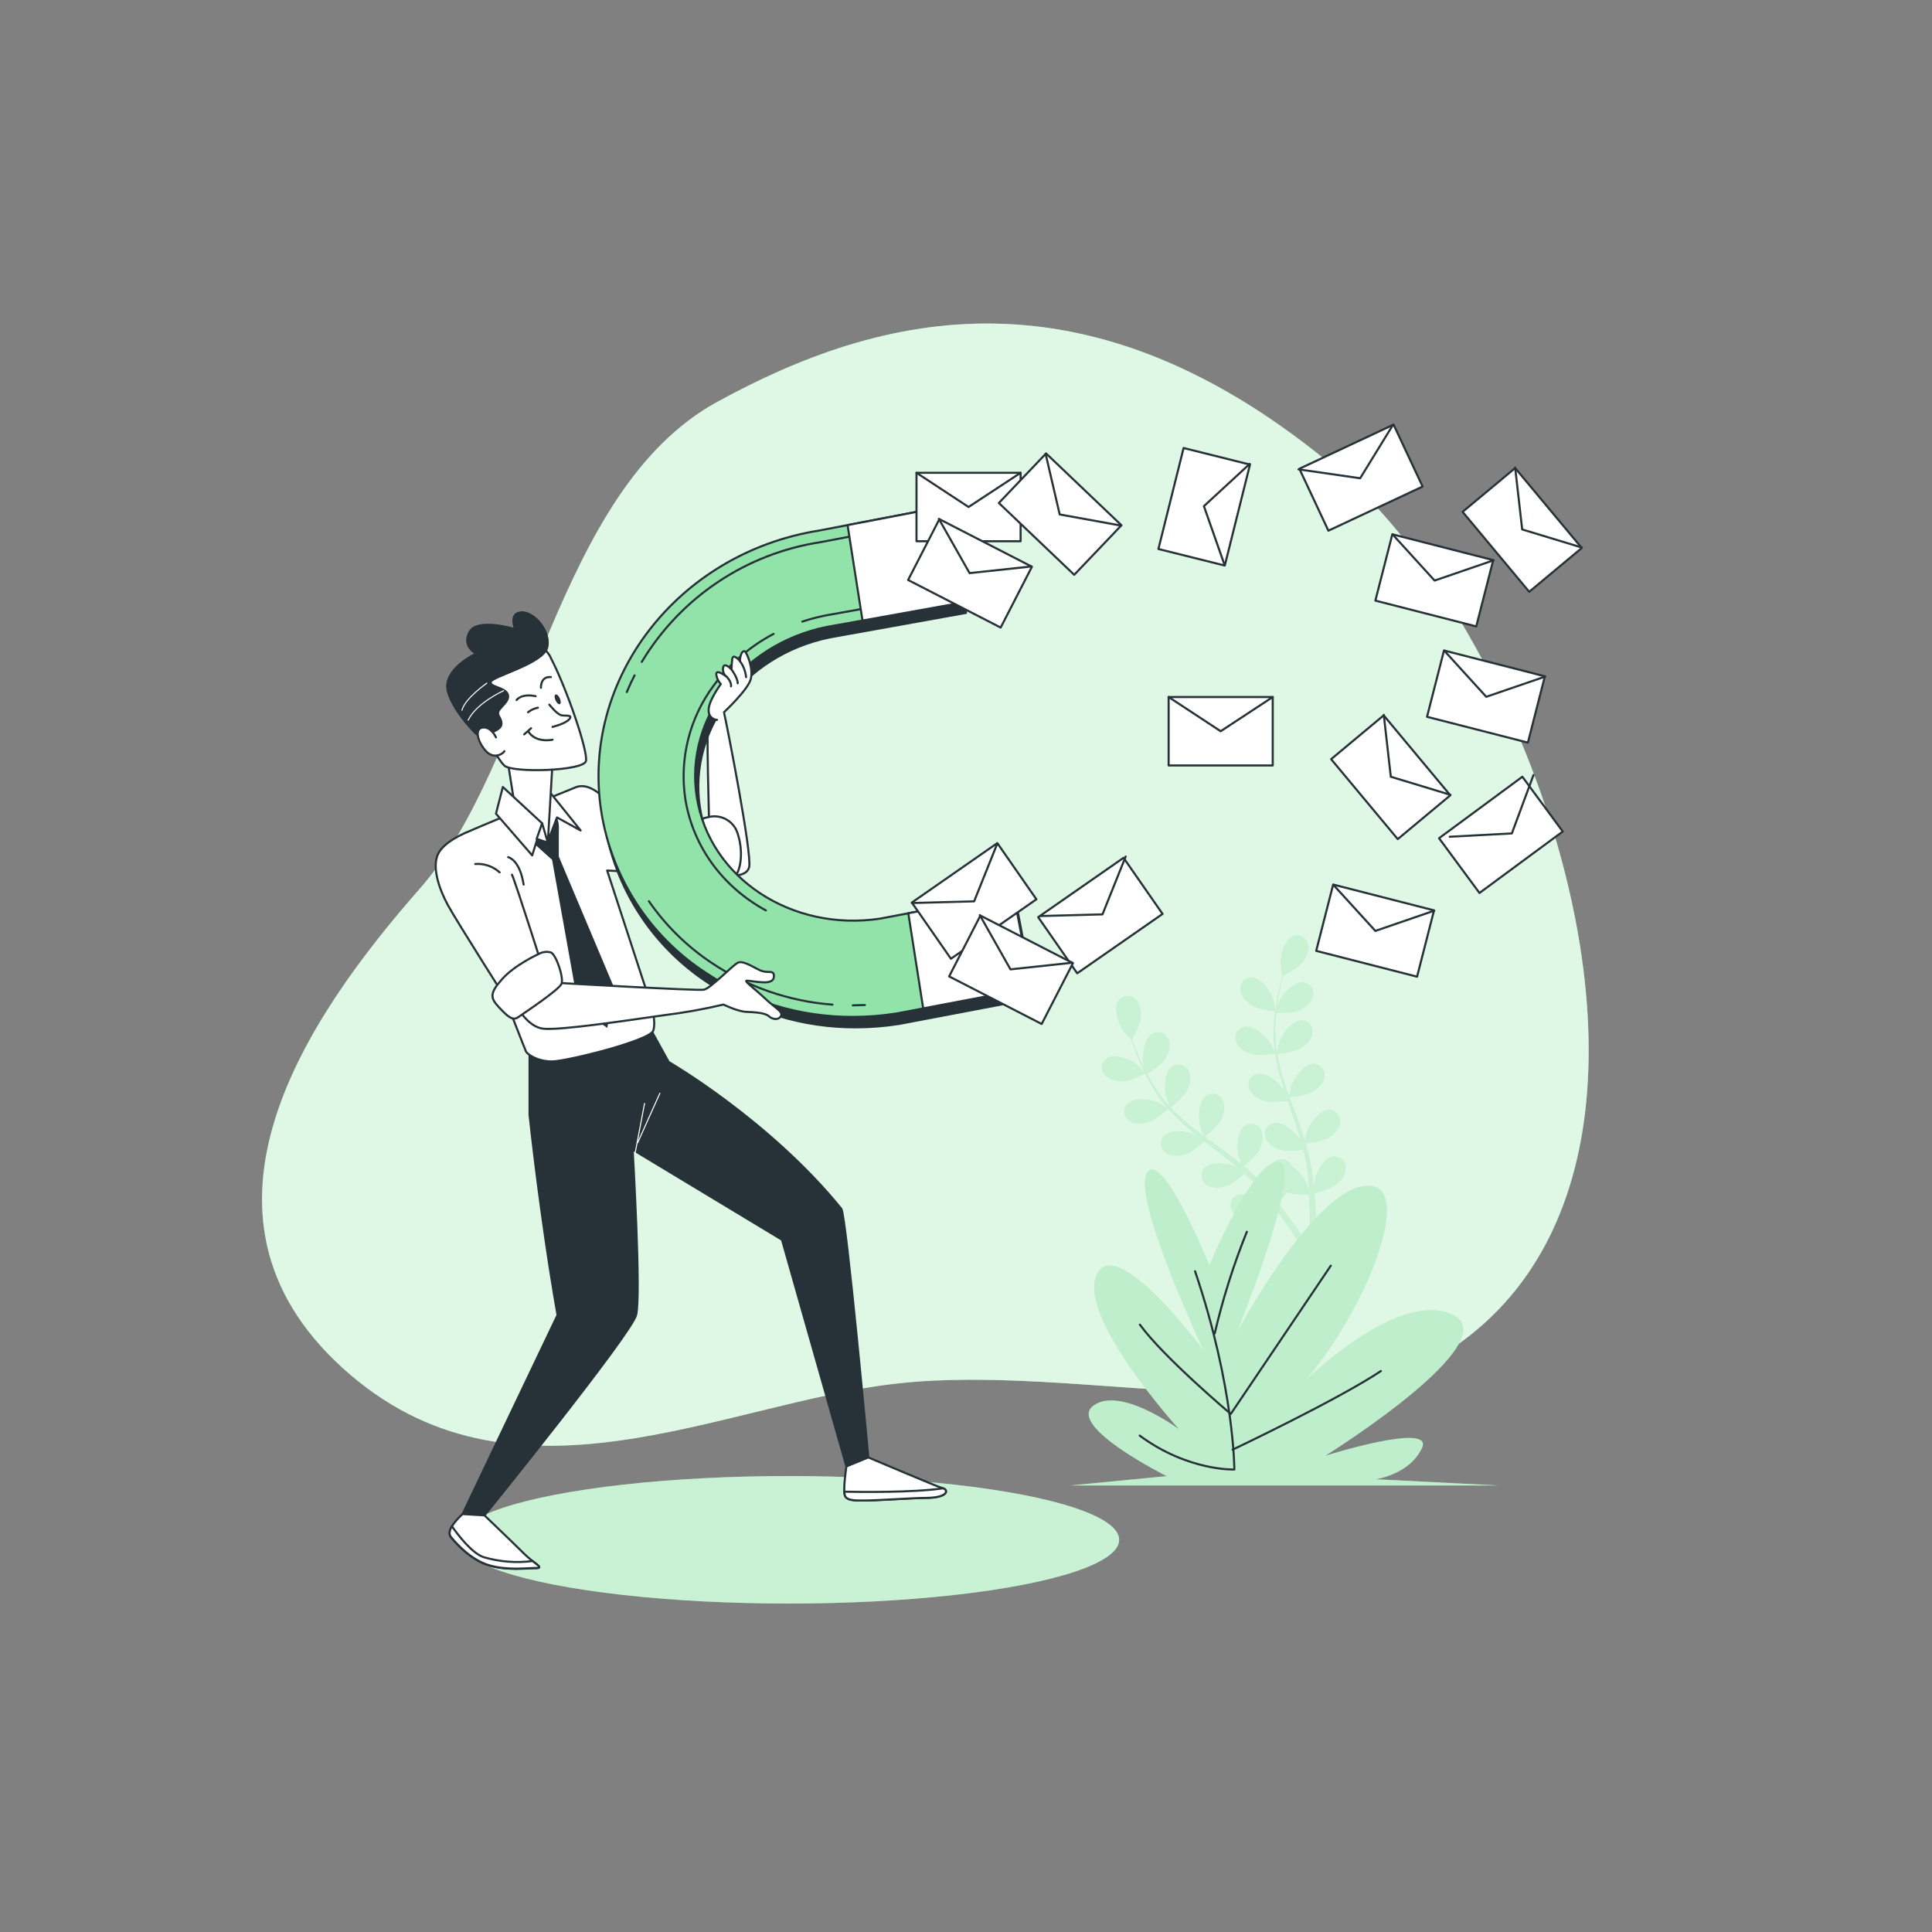 <?xml version="1.0" encoding="utf-8"?>
<!-- Generator: Adobe Illustrator 16.0.0, SVG Export Plug-In . SVG Version: 6.00 Build 0)  -->
<!DOCTYPE svg PUBLIC "-//W3C//DTD SVG 1.1//EN" "http://www.w3.org/Graphics/SVG/1.1/DTD/svg11.dtd">
<svg version="1.1" id="Calque_1" xmlns="http://www.w3.org/2000/svg" xmlns:xlink="http://www.w3.org/1999/xlink" x="0px" y="0px"
	 width="926px" height="926px" viewBox="0 0 926 926" enable-background="new 0 0 926 926" xml:space="preserve">
<rect x="0" y="0" width="926" height="926" fill="#808080" stroke="none"/>
<g id="freepik--background-simple--inject-47">
	<path fill="#92E3A9" d="M759.69,533.524c13.279-109.602-51.041-251.15-117.713-307.581
		c-120.38-101.86-220.389-75.932-298.172-33.336c-77.784,42.596-88.896,172.236-142.604,233.352s-118.528,155.568-37.04,229.648
		c81.488,74.08,181.496,16.668,266.688,7.407c85.191-9.26,198.164,24.076,259.279-12.964
		C732.799,624.124,753.764,581.973,759.69,533.524z"/>
	<path opacity="0.7" fill="#FFFFFF" enable-background="new    " d="M759.69,533.524c13.279-109.602-51.041-251.15-117.713-307.581
		c-120.38-101.86-220.389-75.932-298.172-33.336c-77.784,42.596-88.896,172.236-142.604,233.352s-118.528,155.568-37.04,229.648
		c81.488,74.08,181.496,16.668,266.688,7.407c85.191-9.26,198.164,24.076,259.279-12.964
		C732.799,624.124,753.764,581.973,759.69,533.524z"/>
</g>
<g id="freepik--Shadow--inject-47">
	<ellipse fill="#92E3A9" cx="378.067" cy="738.022" rx="158.346" ry="30.558"/>
	<ellipse opacity="0.5" fill="#FFFFFF" enable-background="new    " cx="378.067" cy="738.022" rx="158.346" ry="30.558"/>
</g>
<g id="freepik--Plants--inject-47">
	<path fill="#92E3A9" d="M611.309,484.724c0,0-1.001-5.37-1.111-5.704c-1.241-3.833-5.89-10.519-10.408-10.501
		c-2.955,0.086-5.281,2.55-5.196,5.505c0.006,0.19,0.021,0.381,0.048,0.57c0.333,3.167,3.185,5.871,5.759,7.408
		C603.419,483.854,611.309,484.724,611.309,484.724z"/>
	<path fill="#92E3A9" d="M620.05,448.555c-4.241,1.537-6.371,9.39-6.223,13.427c0,0.352,0.814,5.76,0.889,5.723l0,0
		c-0.333,1.241-0.686,2.574-1.056,4.037c-0.63,2.704-1.333,5.778-1.852,9.149c-0.624,3.646-1.025,7.325-1.204,11.02
		c-0.238,4.127-0.103,8.268,0.407,12.371c0,0,0,0.111,0,0.147c-0.556-1.203-2.223-4.5-2.389-4.74
		c-2.204-3.371-8.464-8.575-12.816-7.408c-2.789,0.945-4.284,3.975-3.338,6.764c0.051,0.149,0.107,0.296,0.171,0.44
		c1.148,2.963,4.612,4.815,7.52,5.648c3.26,0.926,10.538-0.166,11.112-0.259c0.625,4.165,1.522,8.285,2.686,12.334
		c0.666,2.352,1.407,4.723,2.185,7.074c-0.5-1.019-0.981-1.852-1.056-2.056c-2.203-3.37-8.463-8.593-12.815-7.407
		c-2.833,0.88-4.415,3.89-3.535,6.723c0.053,0.169,0.113,0.336,0.183,0.5c1.148,2.963,4.611,4.815,7.52,5.648
		c2.907,0.833,9.148,0,10.797-0.223c0.315,0.908,0.611,1.853,0.926,2.704c1.482,4.315,2.982,8.612,4.334,12.964
		c0.481,1.5,0.889,3,1.314,4.501c-0.463-0.908-0.852-1.667-0.926-1.853c-2.203-3.37-8.463-8.593-12.815-7.408
		c-2.818,0.856-4.409,3.836-3.553,6.654c0.057,0.188,0.123,0.371,0.2,0.551c1.148,2.981,4.611,4.833,7.52,5.556
		c2.907,0.723,8.556,0.111,10.501-0.167c0.389,1.537,0.777,3.093,1.074,4.611c0.185,1.037,0.426,2.02,0.556,3.074l0.444,3.094
		c0.203,1.963,0.426,4,0.574,5.926c0.11,1.353,0.185,2.63,0.277,3.908c-0.444-1.5-1.407-4.408-1.519-4.648
		c-1.596-3.164-3.974-5.867-6.908-7.853c-0.158-0.363-0.35-0.711-0.574-1.037c-1.604-2.471-4.907-3.173-7.378-1.569
		c-0.164,0.106-0.322,0.223-0.475,0.347c-3.426,2.944-2.574,11.112-1,14.816c0,0.222,1.371,2.481,2.186,3.889
		c-0.611-0.759-1.186-1.5-1.852-2.277c-1.26-1.52-2.556-3.02-3.945-4.631c-0.686-0.759-1.389-1.537-2.111-2.296
		c-0.722-0.76-1.519-1.519-2.278-2.297c-1.852-1.74-3.703-3.426-5.686-5.074c1.334-1.093,6.057-5.074,7.408-7.778
		c1.353-2.704,2.315-6.501,0.907-9.353c-1.222-2.691-4.395-3.883-7.086-2.66c-0.167,0.075-0.33,0.16-0.488,0.252
		c-3.834,2.408-4.223,10.538-3.223,14.446c0,0.24,1.093,2.963,1.686,4.444c-1.204-0.981-2.39-1.963-3.611-2.926
		c-3.574-2.76-7.278-5.445-10.945-8.131l-3.371-2.481c0.481-0.389,6.186-5,7.704-8.037c1.353-2.686,2.334-6.482,0.908-9.261
		c-1.201-2.678-4.347-3.876-7.025-2.675c-0.188,0.085-0.372,0.18-0.55,0.286c-3.833,2.389-4.204,10.52-3.222,14.427
		c0,0.297,1.555,4.223,1.981,5.204c-2.445-1.852-4.89-3.704-7.204-5.556c-3.164-2.569-6.152-5.348-8.945-8.315
		c0.222-0.167,6.204-4.963,7.76-8.057c1.352-2.686,2.314-6.5,0.907-9.353c-1.222-2.691-4.395-3.882-7.086-2.66
		c-0.167,0.076-0.33,0.16-0.488,0.253c-3.834,2.407-4.223,10.538-3.223,14.445c0,0.26,1.185,3.241,1.759,4.648l-0.222,0.13
		c-2.762-3.048-5.241-6.339-7.408-9.834c-1.204-1.852-2.241-3.797-3.223-5.667c1.204-0.778,6.667-4.39,8.371-7.02
		s3.019-6.204,1.853-9.26c-0.908-2.803-3.915-4.339-6.718-3.432c-0.185,0.061-0.365,0.13-0.542,0.209
		c-4.075,1.963-5.334,10.02-4.778,14.001c0,0.223,0.574,2.39,1,3.964c-0.426-0.834-0.89-1.704-1.278-2.519
		c-1.481-3.074-2.648-5.982-3.704-8.575c-0.573-1.463-1.056-2.814-1.5-4.074c0.797-1.37,3.871-6.982,4.167-10.038
		c0.297-3.056-0.166-6.908-2.519-9.056c-2.121-2.074-5.521-2.035-7.595,0.086c-0.123,0.126-0.24,0.258-0.351,0.396
		c-2.686,3.704-0.11,11.353,2.223,14.631c0.186,0.296,3.853,4.37,3.908,4.296l0,0c0.407,1.223,0.833,2.519,1.352,3.945
		c0.963,2.611,2.074,5.556,3.5,8.667c1.495,3.373,3.184,6.656,5.057,9.834c2.091,3.571,4.495,6.949,7.186,10.094l0.111,0.111
		c-1.13-0.686-4.353-2.519-4.612-2.63c-3.703-1.593-11.797-2.5-14.815,0.907c-1.882,2.267-1.569,5.629,0.697,7.511
		c0.155,0.129,0.318,0.25,0.488,0.36c2.593,1.852,6.5,1.463,9.371,0.556c3.241-1.019,8.704-5.945,9.148-6.353
		c2.809,3.141,5.828,6.086,9.038,8.815c1.852,1.593,3.704,3.148,5.723,4.686l-2.019-1.13c-3.704-1.593-11.798-2.481-14.816,0.927
		c-1.877,2.257-1.569,5.607,0.688,7.484c0.159,0.133,0.325,0.255,0.498,0.367c2.593,1.853,6.5,1.482,9.371,0.574
		c2.87-0.907,7.667-5.037,8.908-6.148l2.241,1.76c3.703,2.759,7.26,5.556,10.741,8.334c1.223,0.981,2.389,2,3.556,3.019
		c-0.87-0.5-1.63-0.926-1.741-0.963c-3.703-1.593-11.797-2.5-14.815,0.907c-1.879,2.269-1.563,5.631,0.705,7.51
		c0.147,0.123,0.302,0.237,0.462,0.343c2.611,1.852,6.519,1.481,9.39,0.574c2.87-0.907,7.186-4.63,8.667-5.945
		c1.186,1.074,2.352,2.167,3.444,3.26c0.723,0.76,1.464,1.444,2.148,2.26l2.074,2.333c1.26,1.537,2.574,3.111,3.704,4.63
		c0.834,1.056,1.611,2.074,2.39,3.111c-1.204-1-3.611-2.907-3.834-3.056c-3.408-2.13-11.278-4.241-14.724-1.333
		c-2.199,1.99-2.368,5.387-0.377,7.586c0.119,0.132,0.245,0.258,0.377,0.378c2.278,2.203,6.204,2.444,9.26,1.981
		c3.278-0.519,9.261-4.371,9.927-4.871c1.297,1.704,2.537,3.39,3.704,4.982c4.001,5.556,7.112,10.26,9.26,13.593l0.223,0.353
		l2.76-1.353c-0.148-0.203-0.278-0.426-0.444-0.647c-2.223-3.334-5.464-8.057-9.612-13.538c-1.314-1.741-2.741-3.575-4.241-5.427
		c1.537-1.685,2.972-3.459,4.297-5.315c3.468,0.917,7.044,1.353,10.631,1.297c0.129,2.13,0.259,4.204,0.333,6.167
		c0.277,6.815,0.259,12.482,0.185,16.445v0.464l3.038-1.464c0-3.944-0.148-9.26-0.556-15.575c-0.13-2.167-0.315-4.481-0.537-6.853
		c0.852-0.222,7.723-1.981,10.315-4.056s4.815-4.927,4.741-8.111c0.015-2.956-2.369-5.365-5.325-5.38
		c-0.188-0.001-0.377,0.008-0.564,0.027c-4.463,0.574-8.223,7.797-8.964,11.76c0,0.241-0.222,2.815-0.314,4.464
		c-0.093-0.981-0.186-1.853-0.277-2.908c-0.204-1.981-0.464-3.944-0.723-6.056l-0.5-3.074c-0.148-1.037-0.444-2.111-0.648-3.167
		c-0.537-2.444-1.223-4.908-1.852-7.408c1.722-0.186,7.853-0.907,10.482-2.407s5.556-4.148,5.907-7.297
		c0.475-2.907-1.498-5.648-4.405-6.123c-0.197-0.032-0.396-0.053-0.595-0.063c-4.519-0.111-9.26,6.463-10.649,10.26
		c0,0.241-0.722,3.074-1.056,4.648c-0.444-1.481-0.889-2.963-1.389-4.444c-1.463-4.26-3.056-8.538-4.648-12.816
		c-0.481-1.296-0.944-2.611-1.426-3.926c0.61,0,7.926-0.76,10.853-2.445c2.611-1.5,5.556-4.13,5.926-7.297
		c0.465-2.919-1.525-5.662-4.444-6.127c-0.185-0.028-0.369-0.049-0.556-0.059c-4.519-0.111-9.26,6.464-10.649,10.261
		c-0.11,0.296-1.037,4.389-1.222,5.426c-1.037-2.87-2.037-5.76-2.927-8.648c-1.21-3.886-2.168-7.845-2.87-11.854
		c0.296,0,7.908-0.722,10.927-2.463c2.611-1.5,5.556-4.13,5.908-7.297c0.474-2.907-1.499-5.648-4.406-6.122
		c-0.196-0.032-0.396-0.054-0.595-0.063c-4.5-0.111-9.26,6.464-10.648,10.278c0,0.241-0.778,3.353-1.093,4.834h-0.26
		c-0.58-4.06-0.809-8.161-0.685-12.26c0-2.241,0.222-4.408,0.444-6.501c1.426,0,7.981,0,10.853-1.241
		c2.87-1.24,5.944-3.5,6.686-6.593c0.777-2.862-0.914-5.813-3.776-6.591c-0.171-0.046-0.345-0.084-0.521-0.113
		c-4.463-0.611-9.964,5.408-11.704,9.038c-0.093,0.203-0.834,2.314-1.353,3.87c0.111-0.944,0.204-1.852,0.334-2.814
		c0.463-3.39,1.092-6.464,1.666-9.168c0.334-1.556,0.686-2.944,1-4.223c1.427-0.722,7.075-3.704,9.02-6.093
		c1.944-2.39,3.704-5.853,2.89-8.945c-0.61-2.893-3.45-4.742-6.342-4.133C620.303,448.486,620.176,448.519,620.05,448.555z"/>
	<path fill="#92E3A9" d="M538.432,518.152c3.538-0.147,10.594-3.704,10.594-3.704s-3.797-3.907-4.074-4.13
		c-3.148-2.519-10.724-5.556-14.482-3.019c-2.408,1.697-2.984,5.024-1.287,7.433c0.111,0.159,0.232,0.312,0.36,0.457
		C531.524,517.578,535.432,518.264,538.432,518.152z"/>
	<g opacity="0.5">
		<path fill="#FFFFFF" d="M611.309,484.724c0,0-1.001-5.37-1.111-5.704c-1.241-3.833-5.89-10.519-10.408-10.501
			c-2.955,0.086-5.281,2.55-5.196,5.505c0.006,0.19,0.021,0.381,0.048,0.57c0.333,3.167,3.185,5.871,5.759,7.408
			C603.419,483.854,611.309,484.724,611.309,484.724z"/>
		<path fill="#FFFFFF" d="M620.05,448.555c-4.241,1.537-6.371,9.39-6.223,13.427c0,0.352,0.814,5.76,0.889,5.723l0,0
			c-0.333,1.241-0.686,2.574-1.056,4.037c-0.63,2.704-1.333,5.778-1.852,9.149c-0.624,3.646-1.025,7.325-1.204,11.02
			c-0.238,4.127-0.103,8.268,0.407,12.371c0,0,0,0.111,0,0.147c-0.556-1.203-2.223-4.5-2.389-4.74
			c-2.204-3.371-8.464-8.575-12.816-7.408c-2.789,0.945-4.284,3.975-3.338,6.764c0.051,0.149,0.107,0.296,0.171,0.44
			c1.148,2.963,4.612,4.815,7.52,5.648c3.26,0.926,10.538-0.166,11.112-0.259c0.625,4.165,1.522,8.285,2.686,12.334
			c0.666,2.352,1.407,4.723,2.185,7.074c-0.5-1.019-0.981-1.852-1.056-2.056c-2.203-3.37-8.463-8.593-12.815-7.407
			c-2.833,0.88-4.415,3.89-3.535,6.723c0.053,0.169,0.113,0.336,0.183,0.5c1.148,2.963,4.611,4.815,7.52,5.648
			c2.907,0.833,9.148,0,10.797-0.223c0.315,0.908,0.611,1.853,0.926,2.704c1.482,4.315,2.982,8.612,4.334,12.964
			c0.481,1.5,0.889,3,1.314,4.501c-0.463-0.908-0.852-1.667-0.926-1.853c-2.203-3.37-8.463-8.593-12.815-7.408
			c-2.818,0.856-4.409,3.836-3.553,6.654c0.057,0.188,0.123,0.371,0.2,0.551c1.148,2.981,4.611,4.833,7.52,5.556
			c2.907,0.723,8.556,0.111,10.501-0.167c0.389,1.537,0.777,3.093,1.074,4.611c0.185,1.037,0.426,2.02,0.556,3.074l0.444,3.094
			c0.203,1.963,0.426,4,0.574,5.926c0.11,1.353,0.185,2.63,0.277,3.908c-0.444-1.5-1.407-4.408-1.519-4.648
			c-1.596-3.164-3.974-5.867-6.908-7.853c-0.158-0.363-0.35-0.711-0.574-1.037c-1.604-2.471-4.907-3.173-7.378-1.569
			c-0.164,0.106-0.322,0.223-0.475,0.347c-3.426,2.944-2.574,11.112-1,14.816c0,0.222,1.371,2.481,2.186,3.889
			c-0.611-0.759-1.186-1.5-1.852-2.277c-1.26-1.52-2.556-3.02-3.945-4.631c-0.686-0.759-1.389-1.537-2.111-2.296
			c-0.722-0.76-1.519-1.519-2.278-2.297c-1.852-1.74-3.703-3.426-5.686-5.074c1.334-1.093,6.057-5.074,7.408-7.778
			c1.353-2.704,2.315-6.501,0.907-9.353c-1.222-2.691-4.395-3.883-7.086-2.66c-0.167,0.075-0.33,0.16-0.488,0.252
			c-3.834,2.408-4.223,10.538-3.223,14.446c0,0.24,1.093,2.963,1.686,4.444c-1.204-0.981-2.39-1.963-3.611-2.926
			c-3.574-2.76-7.278-5.445-10.945-8.131l-3.371-2.481c0.481-0.389,6.186-5,7.704-8.037c1.353-2.686,2.334-6.482,0.908-9.261
			c-1.201-2.678-4.347-3.876-7.025-2.675c-0.188,0.085-0.372,0.18-0.55,0.286c-3.833,2.389-4.204,10.52-3.222,14.427
			c0,0.297,1.555,4.223,1.981,5.204c-2.445-1.852-4.89-3.704-7.204-5.556c-3.164-2.569-6.152-5.348-8.945-8.315
			c0.222-0.167,6.204-4.963,7.76-8.057c1.352-2.686,2.314-6.5,0.907-9.353c-1.222-2.691-4.395-3.882-7.086-2.66
			c-0.167,0.076-0.33,0.16-0.488,0.253c-3.834,2.407-4.223,10.538-3.223,14.445c0,0.26,1.185,3.241,1.759,4.648l-0.222,0.13
			c-2.762-3.048-5.241-6.339-7.408-9.834c-1.204-1.852-2.241-3.797-3.223-5.667c1.204-0.778,6.667-4.39,8.371-7.02
			s3.019-6.204,1.853-9.26c-0.908-2.803-3.915-4.339-6.718-3.432c-0.185,0.061-0.365,0.13-0.542,0.209
			c-4.075,1.963-5.334,10.02-4.778,14.001c0,0.223,0.574,2.39,1,3.964c-0.426-0.834-0.89-1.704-1.278-2.519
			c-1.481-3.074-2.648-5.982-3.704-8.575c-0.573-1.463-1.056-2.814-1.5-4.074c0.797-1.37,3.871-6.982,4.167-10.038
			c0.297-3.056-0.166-6.908-2.519-9.056c-2.121-2.074-5.521-2.035-7.595,0.086c-0.123,0.126-0.24,0.258-0.351,0.396
			c-2.686,3.704-0.11,11.353,2.223,14.631c0.186,0.296,3.853,4.37,3.908,4.296l0,0c0.407,1.223,0.833,2.519,1.352,3.945
			c0.963,2.611,2.074,5.556,3.5,8.667c1.495,3.373,3.184,6.656,5.057,9.834c2.091,3.571,4.495,6.949,7.186,10.094l0.111,0.111
			c-1.13-0.686-4.353-2.519-4.612-2.63c-3.703-1.593-11.797-2.5-14.815,0.907c-1.882,2.267-1.569,5.629,0.697,7.511
			c0.155,0.129,0.318,0.25,0.488,0.36c2.593,1.852,6.5,1.463,9.371,0.556c3.241-1.019,8.704-5.945,9.148-6.353
			c2.809,3.141,5.828,6.086,9.038,8.815c1.852,1.593,3.704,3.148,5.723,4.686l-2.019-1.13c-3.704-1.593-11.798-2.481-14.816,0.927
			c-1.877,2.257-1.569,5.607,0.688,7.484c0.159,0.133,0.325,0.255,0.498,0.367c2.593,1.853,6.5,1.482,9.371,0.574
			c2.87-0.907,7.667-5.037,8.908-6.148l2.241,1.76c3.703,2.759,7.26,5.556,10.741,8.334c1.223,0.981,2.389,2,3.556,3.019
			c-0.87-0.5-1.63-0.926-1.741-0.963c-3.703-1.593-11.797-2.5-14.815,0.907c-1.879,2.269-1.563,5.631,0.705,7.51
			c0.147,0.123,0.302,0.237,0.462,0.343c2.611,1.852,6.519,1.481,9.39,0.574c2.87-0.907,7.186-4.63,8.667-5.945
			c1.186,1.074,2.352,2.167,3.444,3.26c0.723,0.76,1.464,1.444,2.148,2.26l2.074,2.333c1.26,1.537,2.574,3.111,3.704,4.63
			c0.834,1.056,1.611,2.074,2.39,3.111c-1.204-1-3.611-2.907-3.834-3.056c-3.408-2.13-11.278-4.241-14.724-1.333
			c-2.199,1.99-2.368,5.387-0.377,7.586c0.119,0.132,0.245,0.258,0.377,0.378c2.278,2.203,6.204,2.444,9.26,1.981
			c3.278-0.519,9.261-4.371,9.927-4.871c1.297,1.704,2.537,3.39,3.704,4.982c4.001,5.556,7.112,10.26,9.26,13.593l0.223,0.353
			l2.76-1.353c-0.148-0.203-0.278-0.426-0.444-0.647c-2.223-3.334-5.464-8.057-9.612-13.538c-1.314-1.741-2.741-3.575-4.241-5.427
			c1.537-1.685,2.972-3.459,4.297-5.315c3.468,0.917,7.044,1.353,10.631,1.297c0.129,2.13,0.259,4.204,0.333,6.167
			c0.277,6.815,0.259,12.482,0.185,16.445v0.464l3.038-1.464c0-3.944-0.148-9.26-0.556-15.575c-0.13-2.167-0.315-4.481-0.537-6.853
			c0.852-0.222,7.723-1.981,10.315-4.056s4.815-4.927,4.741-8.111c0.015-2.956-2.369-5.365-5.325-5.38
			c-0.188-0.001-0.377,0.008-0.564,0.027c-4.463,0.574-8.223,7.797-8.964,11.76c0,0.241-0.222,2.815-0.314,4.464
			c-0.093-0.981-0.186-1.853-0.277-2.908c-0.204-1.981-0.464-3.944-0.723-6.056l-0.5-3.074c-0.148-1.037-0.444-2.111-0.648-3.167
			c-0.537-2.444-1.223-4.908-1.852-7.408c1.722-0.186,7.853-0.907,10.482-2.407s5.556-4.148,5.907-7.297
			c0.475-2.907-1.498-5.648-4.405-6.123c-0.197-0.032-0.396-0.053-0.595-0.063c-4.519-0.111-9.26,6.463-10.649,10.26
			c0,0.241-0.722,3.074-1.056,4.648c-0.444-1.481-0.889-2.963-1.389-4.444c-1.463-4.26-3.056-8.538-4.648-12.816
			c-0.481-1.296-0.944-2.611-1.426-3.926c0.61,0,7.926-0.76,10.853-2.445c2.611-1.5,5.556-4.13,5.926-7.297
			c0.465-2.919-1.525-5.662-4.444-6.127c-0.185-0.028-0.369-0.049-0.556-0.059c-4.519-0.111-9.26,6.464-10.649,10.261
			c-0.11,0.296-1.037,4.389-1.222,5.426c-1.037-2.87-2.037-5.76-2.927-8.648c-1.21-3.886-2.168-7.845-2.87-11.854
			c0.296,0,7.908-0.722,10.927-2.463c2.611-1.5,5.556-4.13,5.908-7.297c0.474-2.907-1.499-5.648-4.406-6.122
			c-0.196-0.032-0.396-0.054-0.595-0.063c-4.5-0.111-9.26,6.464-10.648,10.278c0,0.241-0.778,3.353-1.093,4.834h-0.26
			c-0.58-4.06-0.809-8.161-0.685-12.26c0-2.241,0.222-4.408,0.444-6.501c1.426,0,7.981,0,10.853-1.241
			c2.87-1.24,5.944-3.5,6.686-6.593c0.777-2.862-0.914-5.813-3.776-6.591c-0.171-0.046-0.345-0.084-0.521-0.113
			c-4.463-0.611-9.964,5.408-11.704,9.038c-0.093,0.203-0.834,2.314-1.353,3.87c0.111-0.944,0.204-1.852,0.334-2.814
			c0.463-3.39,1.092-6.464,1.666-9.168c0.334-1.556,0.686-2.944,1-4.223c1.427-0.722,7.075-3.704,9.02-6.093
			c1.944-2.39,3.704-5.853,2.89-8.945c-0.61-2.893-3.45-4.742-6.342-4.133C620.303,448.486,620.176,448.519,620.05,448.555z"/>
		<path fill="#FFFFFF" d="M538.432,518.152c3.538-0.147,10.594-3.704,10.594-3.704s-3.797-3.907-4.074-4.13
			c-3.148-2.519-10.724-5.556-14.482-3.019c-2.408,1.697-2.984,5.024-1.287,7.433c0.111,0.159,0.232,0.312,0.36,0.457
			C531.524,517.578,535.432,518.264,538.432,518.152z"/>
	</g>
	<path fill="#92E3A9" d="M579.676,606.493c0,0,21.391-51.615,33.336-49.375c11.945,2.241-20.538,82.285-20.538,82.285
		s37.669-71.062,63.356-71.062s-9.427,78.543-41.947,104.712c0,0,51.355-55.338,81.321-43.374
		c29.965,11.964-59.968,68.062-59.968,68.062s52.227-16.465,46.3-3.704c-5.927,12.76-22.224,14.945-22.224,14.945l59.06,3.001
		H512.855l46.301-4.482c0,0-48.004-23.983-35.17-33.706c12.834-9.724,41.096,11.223,41.096,11.223s-48.8-53.856-39.392-74.08
		s51.374,36.651,51.374,36.651s-34.243-72.543-27.391-85.192C556.526,549.748,579.676,606.493,579.676,606.493z"/>
	<path opacity="0.4" fill="#FFFFFF" enable-background="new    " d="M579.676,606.493c0,0,21.391-51.615,33.336-49.375
		c11.945,2.241-20.538,82.285-20.538,82.285s37.669-71.062,63.356-71.062s-9.427,78.543-41.947,104.712
		c0,0,51.355-55.338,81.321-43.374c29.965,11.964-59.968,68.062-59.968,68.062s52.227-16.465,46.3-3.704
		c-5.927,12.76-22.224,14.945-22.224,14.945l59.06,3.001H512.855l46.301-4.482c0,0-48.004-23.983-35.17-33.706
		c12.834-9.724,41.096,11.223,41.096,11.223s-48.8-53.856-39.392-74.08s51.374,36.651,51.374,36.651s-34.243-72.543-27.391-85.192
		C556.526,549.748,579.676,606.493,579.676,606.493z"/>
	<path fill="none" stroke="#263238" stroke-linecap="round" stroke-linejoin="round" d="M572.786,609.308
		c18.835,55.561,18.835,95.026,18.835,95.026s-22.224,0.853-45.374-16.261"/>
	<path fill="none" stroke="#263238" stroke-linecap="round" stroke-linejoin="round" d="M582.194,639.181
		c3.876-16.638,9.028-32.953,15.409-48.8"/>
	<path fill="none" stroke="#263238" stroke-linecap="round" stroke-linejoin="round" d="M637.848,606.642l-47.948,71.061
		c0,0-32.447-27.391-43.56-42.818"/>
	<path fill="none" stroke="#263238" stroke-linecap="round" stroke-linejoin="round" d="M590.788,694.814
		c0,0,50.522-23.965,71.062-37.669"/>
</g>
<g id="freepik--Character--inject-47">
	<path fill="#263238" stroke="#263238" stroke-linecap="round" stroke-linejoin="round" d="M253.816,502.226v32.095
		c0,0,5.13,48.948,13.427,95.989l-45.522,95.378l10.482,0.63c0,0,70.191-86.748,72.654-96.008c2.464-9.26-1.648-79.321-1.648-79.321
		l71.599,43.207l30.873,108.657l10.501-4.315c0,0-10.705-116.361-12.964-119.157c-34.354-42.355-82.729-70.376-82.729-70.376
		l-9.871-17.891L253.816,502.226z"/>
	
		<line fill="none" stroke="#FFFFFF" stroke-width="0.5" stroke-linecap="round" stroke-linejoin="round" x1="304.432" y1="552.581" x2="308.932" y2="528.876"/>
	
		<line fill="none" stroke="#FFFFFF" stroke-width="0.5" stroke-linecap="round" stroke-linejoin="round" x1="305.654" y1="547.674" x2="316.284" y2="523.968"/>
	<path fill="#FFFFFF" stroke="#263238" stroke-linecap="round" stroke-linejoin="round" d="M340.046,399.865
		c0,0-2.5,13.668,1.111,16.798s16.445,5.13,17.908-1.093c1.464-6.223-10.611-67.968-12.075-74.191
		c-1.463-6.223-5.833-2.556-7.297-0.722C338.23,342.49,340.046,399.865,340.046,399.865z"/>
	<path fill="#FFFFFF" stroke="#263238" stroke-linecap="round" stroke-linejoin="round" d="M276.281,377.215
		c0,0-40.151,16.187-52.56,21.706c-12.409,5.519-5.815,17.909-3.963,22.224c1.852,4.315,31.632,81.488,32.373,82.877
		c0.741,1.39,5.556,4.741,12.445,4.723c6.89-0.019,47.115-9.982,48.559-14.815c1.445-4.834-1.129-12.428-1.129-12.428
		l-21.002-64.264c0,0,51.189,2.778,53.708,2.407c2.519-0.37,9.111-8.426,1.407-16.075s-55.967-20.687-58.523-22.872
		C285.042,378.512,280.67,375.734,276.281,377.215z"/>
	<path fill="#263238" d="M254.021,402.588l10.593,9.538l12.723,71.024l13.779,9.538l2.648-20.668l-25.928-61.487v-11.112
		c0-2.648,1.056-9.02-5.834-12.186C255.113,384.068,245.538,388.809,254.021,402.588z"/>
	<path fill="#FFFFFF" stroke="#263238" stroke-linecap="round" stroke-linejoin="round" d="M338.916,391.809
		c0,0-6.574,0-8.76,13.538s1.093,16.076,4.741,16.797c3.648,0.723,12.057,3.704,16.445-0.722c4.39-4.427,4.76-14.261,2.204-21.928
		c-1.866-6.136-8.354-9.597-14.489-7.73C339.011,391.779,338.963,391.794,338.916,391.809z"/>
	<polygon fill="#FFFFFF" stroke="#263238" stroke-linecap="round" stroke-linejoin="round" points="261.836,377.567 
		278.282,398.032 266.966,391.809 262.928,402.421 	"/>
	<polygon fill="#FFFFFF" stroke="#263238" stroke-linecap="round" stroke-linejoin="round" points="264.762,366.604 
		262.577,403.884 246.853,387.068 243.205,364.048 	"/>
	<polygon fill="#FFFFFF" stroke="#263238" stroke-linecap="round" stroke-linejoin="round" points="241.001,377.197 
		259.854,394.624 255.076,409.996 237.723,389.994 	"/>
	<path fill="#263238" stroke="#263238" stroke-linecap="round" stroke-linejoin="round" d="M410.199,492.392
		c-25.282,0.09-50.014-7.393-71.006-21.483c-26.548-17.475-44.526-45.307-49.541-76.691
		c-10.001-63.728,36.744-124.177,104.341-134.937l62.506-11.983l6.5,46.467l-60.709,10.908l-0.666,0.13
		c-42.597,6.648-72.229,43.541-66.153,82.266c6.074,38.725,45.484,64.654,87.896,58.208l63.709-12.131l8.667,45.3l-64.228,12.205
		l-0.74,0.13C423.969,491.846,417.09,492.385,410.199,492.392z"/>
	<path fill="#92E3A9" stroke="#263238" stroke-linecap="round" stroke-linejoin="round" d="M408.773,487.409
		c-25.283,0.091-50.014-7.392-71.006-21.483c-26.548-17.475-44.526-45.306-49.541-76.691
		c-10.038-63.728,36.744-124.195,104.342-134.937l62.505-11.982l6.408,46.467l-60.709,10.908c-0.219,0.055-0.441,0.092-0.666,0.111
		c-42.597,6.648-72.229,43.559-66.136,82.284c6.094,38.726,45.467,64.653,87.896,58.208l63.857-12.13l8.76,45.3l-64.265,12.205
		l-0.741,0.129C422.629,486.871,415.707,487.409,408.773,487.409z"/>
	<path fill="#92E3A9" stroke="#263238" stroke-linecap="round" stroke-linejoin="round" d="M398.995,481.52
		c-20.79-1.57-40.815-8.514-58.116-20.149c-11.719-7.844-21.854-17.828-29.873-29.428"/>
	<path fill="#92E3A9" stroke="#263238" stroke-linecap="round" stroke-linejoin="round" d="M414.552,481.705
		c-1.853,0-3.853,0.148-5.778,0.148"/>
	<path fill="none" stroke="#263238" stroke-linecap="round" stroke-linejoin="round" d="M370.771,303.821
		c-11.283,5.948-21.072,14.376-28.632,24.65c-11.653,15.599-16.575,35.214-13.668,54.467c3.704,23.15,18.224,42.318,38.614,53.43"/>
	<path fill="none" stroke="#263238" stroke-linecap="round" stroke-linejoin="round" d="M307.599,317.248
		c18.642-30.96,50.107-52.005,85.84-57.412l56.931-10.908l4.871,35.374l-56.005,10.056c-4.989,0.792-9.907,1.988-14.704,3.574"/>
	<path fill="none" stroke="#263238" stroke-linecap="round" stroke-linejoin="round" d="M300.432,331.675
		c1.111-2.704,2.346-5.358,3.704-7.964"/>
	<polygon fill="#FFFFFF" stroke="#263238" stroke-linecap="round" stroke-linejoin="round" points="413.403,297.431 
		461.481,288.782 455.073,242.315 406.236,251.687 	"/>
	<polygon fill="#FFFFFF" stroke="#263238" stroke-linecap="round" stroke-linejoin="round" points="494.392,473.464 
		485.724,428.164 435.35,437.72 442.479,483.316 	"/>
	<path fill="#FFFFFF" stroke="#263238" stroke-linecap="round" stroke-linejoin="round" d="M266.447,471.038
		c0,0,67.506,3.889,70.839,3.333c3.334-0.556,13.779-11.723,16.409-12.964s7.926,2.611,11.111,3.871
		c3.186,1.259,5.871-0.427,6.112,2.147c0.24,2.575-1.648,3.575-5.297,3.39s-5.834-0.686-7.649-0.778
		c-1.814-0.092,3.815,3.871,8.705,8.52c4.889,4.648,8.815,6.315,7.611,8.445s-4.111,1.611-5.871,0
		c-1.759-1.611-6.852-1.853-10.871-2.037c-4.019-0.186-10.797-3.481-10.797-3.481c-9.383,2.211-18.879,3.911-28.447,5.093
		c-20.649,2.944-49.781,7.278-57.8,6.481c-8.019-0.796-13.297-11.667-13.297-11.667L266.447,471.038z"/>
	<path fill="#FFFFFF" stroke="#263238" stroke-linecap="round" stroke-linejoin="round" d="M223.722,398.921
		c0,0-10.853,4.223-13.779,10.445s0.37,16.445,4.741,24.483c4.371,8.037,31.077,50.004,31.077,50.004l16.076-14.612
		c0,0-14.612-46.041-16.446-50.004"/>
	<path fill="none" stroke="#263238" stroke-linecap="round" stroke-linejoin="round" d="M227.796,414.107
		c4.281-0.314,8.504,1.138,11.686,4.019"/>
	<path fill="none" stroke="#263238" stroke-linecap="round" stroke-linejoin="round" d="M243.557,410.829
		c0,0,5.556,1.093,7.408,13.149"/>
	<path fill="#FFFFFF" stroke="#263238" stroke-linecap="round" stroke-linejoin="round" d="M258.188,457.24
		c0,0-11.334,5.111-17.539,12.057s-5.556,9.13-1.463,13.52c4.093,4.39,6.574,6.574,9.13,4.76
		c2.556-1.815,19.742-13.168,20.835-16.094c1.092-2.927-2.556-13.872-5.112-14.983C262.067,455.969,259.965,456.234,258.188,457.24z
		"/>
	<path fill="#FFFFFF" stroke="#263238" stroke-linecap="round" stroke-linejoin="round" d="M346.99,341.379
		c0,0,11.335-10.593,12.798-15.723c1.463-5.13-1.853-13.149-2.926-13.52c-1.074-0.371-2.186,1.852-2.186,4.759
		c0,0-3.297-4.019-3.704-1.092c-0.209,1.696-0.327,3.402-0.352,5.111c0,0-3.297-3.704-4.02-1.093
		c-0.363,1.621,0.2,3.311,1.463,4.389c0,0-4.759-3.704-4.759-1.111c0.163,1.79,0.935,3.469,2.185,4.759
		c0,0-6.204,8.408-5.833,12.797c-0.074,2.308,1.712,4.251,4.019,4.371"/>
	<path fill="none" stroke="#263238" stroke-linecap="round" stroke-linejoin="round" d="M348.176,324.211
		c0,0,2.556,2.556,2.186,4.741"/>
	<path fill="none" stroke="#263238" stroke-linecap="round" stroke-linejoin="round" d="M350.658,320.915
		c0,0,2.926,4.019,2.926,6.575"/>
	<path fill="none" stroke="#263238" stroke-linecap="round" stroke-linejoin="round" d="M354.677,316.896
		c1.631,2.255,2.64,4.899,2.926,7.667"/>
	<path fill="#FFFFFF" stroke="#263238" stroke-linecap="round" stroke-linejoin="round" d="M232.204,726.317
		c0,0,14.816,14.187,19.15,18.52c4.333,4.334,9.871,6.778,5.556,6.778c-4.315,0-13.594,1.241-22.224-1.222
		s-15.446-9.89-18.52-13.594s5.556-11.112,5.556-11.112L232.204,726.317z"/>
	<path fill="#FFFFFF" stroke="#263238" stroke-linecap="round" stroke-linejoin="round" d="M255.243,748.208
		c-7.835,1.002-15.793,0.372-23.372-1.852c-5.778-1.853-12.668-11.112-15.279-14.816c-1.093,1.852-1.593,3.704-0.426,5.167
		c3.074,3.704,9.871,11.112,18.52,13.594s17.89,1.223,22.224,1.223C259.947,751.615,258.095,750.394,255.243,748.208z"/>
	<path fill="#FFFFFF" stroke="#263238" stroke-linecap="round" stroke-linejoin="round" d="M416.182,698.537
		c0,0,33.336,14.187,35.799,14.816s2.963,4.556-8.537,4.556c-4.945,0-23.576,1.223-27.892,1.223s-9.26,0.389-10.482-2.074
		s0.611-14.205,0.611-14.205L416.182,698.537z"/>
	<path fill="#FFFFFF" stroke="#263238" stroke-linecap="round" stroke-linejoin="round" d="M451.98,713.354h-0.093
		c-14.334,2.111-40.114,1.759-47.207,1.611c-0.007,0.728,0.125,1.45,0.389,2.13c1.223,2.463,6.148,2.074,10.482,2.074
		s22.946-1.223,27.892-1.223C454.943,717.909,454.443,713.965,451.98,713.354z"/>
	<polygon fill="#FFFFFF" stroke="#263238" stroke-linecap="round" stroke-linejoin="round" points="259.854,394.624 
		262.577,403.884 257.206,402.051 	"/>
	<path fill="#FFFFFF" stroke="#263238" stroke-linecap="round" stroke-linejoin="round" d="M264.04,315.433
		c0,0-2.204-6.575-11.334-7.315s-25.595,12.427-27.058,21.576c-1.463,9.149,12.075,33.614,16.094,37.262
		c4.019,3.648,38.003,2.574,39.096-2.185C281.93,360.01,271.336,329.323,264.04,315.433z"/>
	<path fill="none" stroke="#263238" stroke-linecap="round" stroke-linejoin="round" d="M263.299,337.73
		c0,0,3.704,4.741,5.853,5.112c2.148,0.371,5.556-0.371,3.704,1.852c-1.852,2.222-8.038,3.704-8.038,3.704"/>
	<path fill="none" stroke="#263238" stroke-linecap="round" stroke-linejoin="round" d="M264.836,354.528
		c0,0-8.038,1.852-11.686-4.019"/>
	
		<line fill="none" stroke="#263238" stroke-linecap="round" stroke-linejoin="round" x1="254.539" y1="349.046" x2="251.242" y2="351.973"/>
	<path fill="none" stroke="#263238" stroke-linecap="round" stroke-linejoin="round" d="M253.076,341.379
		c1.389-1.088,3.012-1.836,4.741-2.185"/>
	<path fill="none" stroke="#263238" stroke-linecap="round" stroke-linejoin="round" d="M247.594,335.527
		c0,0,2.186-3.278,9.13-1.852"/>
	<path fill="none" stroke="#263238" stroke-linecap="round" stroke-linejoin="round" d="M259.28,329.656c0,0-0.37-5.556,4.76-5.13"
		/>
	<path fill="#263238" d="M268.318,334.712c0.593,1.296,0.611,2.537,0,2.796c-0.611,0.259-1.463-0.611-2.056-1.852
		c-0.593-1.241-0.593-2.537,0-2.778C266.854,332.638,267.744,333.36,268.318,334.712z"/>
	<path fill="#263238" stroke="#263238" stroke-linecap="round" stroke-linejoin="round" d="M234.796,351.25
		c0,0,5.556-1.463,5.556-4.389c0-2.926-2.204-3.704-1.463-5.853c0.741-2.148,5.852-5.111,4.389-8.408
		c-1.463-3.296-8.779-3.278-8.038-5.833c0.741-2.556,25.206-8.779,27.039-16.446c1.833-7.667-6.223-17.187-12.427-16.816
		c-6.205,0.371-2.926,8.038-2.926,8.038s-18.279-5.556-21.928,1.463s3.296,10.241,3.296,10.241s-12.797,5.834-13.89,14.612
		c-1.093,8.779,14.242,25.576,17.538,26.669C235.241,355.621,234.796,351.25,234.796,351.25z"/>
	<path fill="none" stroke="#FFFFFF" stroke-width="0.5" stroke-linecap="round" stroke-linejoin="round" d="M233.352,327.434
		c0,0-10.482,7.241-11.927,12.964"/>
	<path fill="none" stroke="#FFFFFF" stroke-width="0.5" stroke-linecap="round" stroke-linejoin="round" d="M241.39,331.045
		c0,0-12.964,5.797-17.001,14.112"/>
	<path fill="#FFFFFF" stroke="#263238" stroke-linecap="round" stroke-linejoin="round" d="M237.723,353.436
		c0,0-2.204-5.111-6.223-4.741c-4.019,0.371-2.926,6.205,1.093,10.964c4.019,4.76,8.778,1.463,9.149,0.371"/>
</g>
<g id="enveloppe">
	
		<rect x="560.119" y="334.082" fill="#FFFFFF" stroke="#263238" stroke-linecap="round" stroke-linejoin="round" width="49.893" height="32.799"/>
	<polyline fill="none" stroke="#263238" stroke-linecap="round" stroke-linejoin="round" points="560.119,334.082 585.065,350.473 
		610.012,334.082 	"/>
	
		<rect x="662.673" y="261.827" transform="matrix(-0.969 -0.248 0.248 -0.969 1284.754 718.296)" fill="#FFFFFF" stroke="#263238" stroke-linecap="round" stroke-linejoin="round" width="49.894" height="32.799"/>
	<polyline fill="none" stroke="#263238" stroke-linecap="round" stroke-linejoin="round" points="667.498,256.187 687.592,278.263 
		715.835,268.559 	"/>
	
		<rect x="634.308" y="429.74" transform="matrix(-0.969 -0.248 0.248 -0.969 1187.264 1041.844)" fill="#FFFFFF" stroke="#263238" stroke-linecap="round" stroke-linejoin="round" width="49.893" height="32.799"/>
	<polyline fill="none" stroke="#263238" stroke-linecap="round" stroke-linejoin="round" points="639.088,424.108 659.201,446.184 
		687.426,436.479 	"/>
	
		<rect x="687.438" y="317.529" transform="matrix(-0.969 -0.248 0.248 -0.969 1319.694 834.103)" fill="#FFFFFF" stroke="#263238" stroke-linecap="round" stroke-linejoin="round" width="49.893" height="32.799"/>
	<polyline fill="none" stroke="#263238" stroke-linecap="round" stroke-linejoin="round" points="692.259,311.896 712.354,333.971 
		740.597,324.285 	"/>
	
		<rect x="641.657" y="355.897" transform="matrix(-0.64 -0.768 0.768 -0.64 807.268 1122.748)" fill="#FFFFFF" stroke="#263238" stroke-linecap="round" stroke-linejoin="round" width="49.893" height="32.799"/>
	<polyline fill="none" stroke="#263238" stroke-linecap="round" stroke-linejoin="round" points="663.238,342.62 666.609,372.289 
		695.186,380.957 	"/>
	
		<rect x="704.613" y="237.359" transform="matrix(-0.64 -0.768 0.768 -0.64 1001.609 976.697)" fill="#FFFFFF" stroke="#263238" stroke-linecap="round" stroke-linejoin="round" width="49.893" height="32.799"/>
	<polyline fill="none" stroke="#263238" stroke-linecap="round" stroke-linejoin="round" points="726.206,224.092 729.577,253.761 
		758.153,262.428 	"/>
	
		<rect x="694.909" y="383.598" transform="matrix(-0.805 0.594 -0.594 -0.805 1536.284 294.56)" fill="#FFFFFF" stroke="#263238" stroke-linecap="round" stroke-linejoin="round" width="49.595" height="32.603"/>
	<polyline fill="none" stroke="#263238" stroke-linecap="round" stroke-linejoin="round" points="694.833,401.051 724.632,399.458 
		735.003,371.456 	"/>
	
		<rect x="439.275" y="226.611" fill="#FFFFFF" stroke="#263238" stroke-linecap="round" stroke-linejoin="round" width="49.894" height="32.799"/>
	<polyline fill="none" stroke="#263238" stroke-linecap="round" stroke-linejoin="round" points="439.275,226.611 464.223,243.001 
		489.169,226.611 	"/>
	
		<rect x="482.991" y="230.172" transform="matrix(-0.724 -0.69 0.69 -0.724 705.737 775.414)" fill="#FFFFFF" stroke="#263238" stroke-linecap="round" stroke-linejoin="round" width="49.894" height="32.799"/>
	<polyline fill="none" stroke="#263238" stroke-linecap="round" stroke-linejoin="round" points="501.151,217.499 507.911,246.575 
		537.283,251.909 	"/>
	
		<rect x="626.979" y="212.776" transform="matrix(-0.905 0.424 -0.424 -0.905 1339.481 159.923)" fill="#FFFFFF" stroke="#263238" stroke-linecap="round" stroke-linejoin="round" width="49.893" height="32.799"/>
	<polyline fill="none" stroke="#263238" stroke-linecap="round" stroke-linejoin="round" points="622.383,224.962 651.923,229.222 
		667.554,203.794 	"/>
	
		<rect x="552.072" y="226.185" transform="matrix(0.242 -0.97 0.97 0.242 202.217 743.904)" fill="#FFFFFF" stroke="#263238" stroke-linecap="round" stroke-linejoin="round" width="49.893" height="32.799"/>
	<polyline fill="none" stroke="#263238" stroke-linecap="round" stroke-linejoin="round" points="598.974,222.351 577.027,242.594 
		586.917,270.762 	"/>
	
		<rect x="441.939" y="415.652" transform="matrix(-0.821 0.571 -0.571 -0.821 1096.908 519.934)" fill="#FFFFFF" stroke="#263238" stroke-linecap="round" stroke-linejoin="round" width="49.894" height="32.799"/>
	<polyline fill="none" stroke="#263238" stroke-linecap="round" stroke-linejoin="round" points="437.054,432.813 466.89,432.016 
		478.001,404.31 	"/>
	
		<rect x="502.537" y="422.262" transform="matrix(-0.821 0.571 -0.571 -0.821 1210.905 497.77)" fill="#FFFFFF" stroke="#263238" stroke-linecap="round" stroke-linejoin="round" width="49.826" height="32.755"/>
	<polyline fill="none" stroke="#263238" stroke-linecap="round" stroke-linejoin="round" points="498.577,439.054 528.413,438.257 
		539.524,410.551 	"/>
	
		<rect x="439.734" y="258.3" transform="matrix(-0.889 -0.457 0.457 -0.889 752.49 731.376)" fill="#FFFFFF" stroke="#263238" stroke-linecap="round" stroke-linejoin="round" width="49.893" height="32.799"/>
	<polyline fill="none" stroke="#263238" stroke-linecap="round" stroke-linejoin="round" points="449.999,248.705 464.704,274.688 
		494.373,271.503 	"/>
	
		<rect x="459.373" y="448.209" transform="matrix(-0.889 -0.457 0.457 -0.889 702.819 1099.182)" fill="#FFFFFF" stroke="#263238" stroke-linecap="round" stroke-linejoin="round" width="49.892" height="32.799"/>
	<polyline fill="none" stroke="#263238" stroke-linecap="round" stroke-linejoin="round" points="469.611,438.609 484.316,464.611 
		514.004,461.426 	"/>
</g>
</svg>
